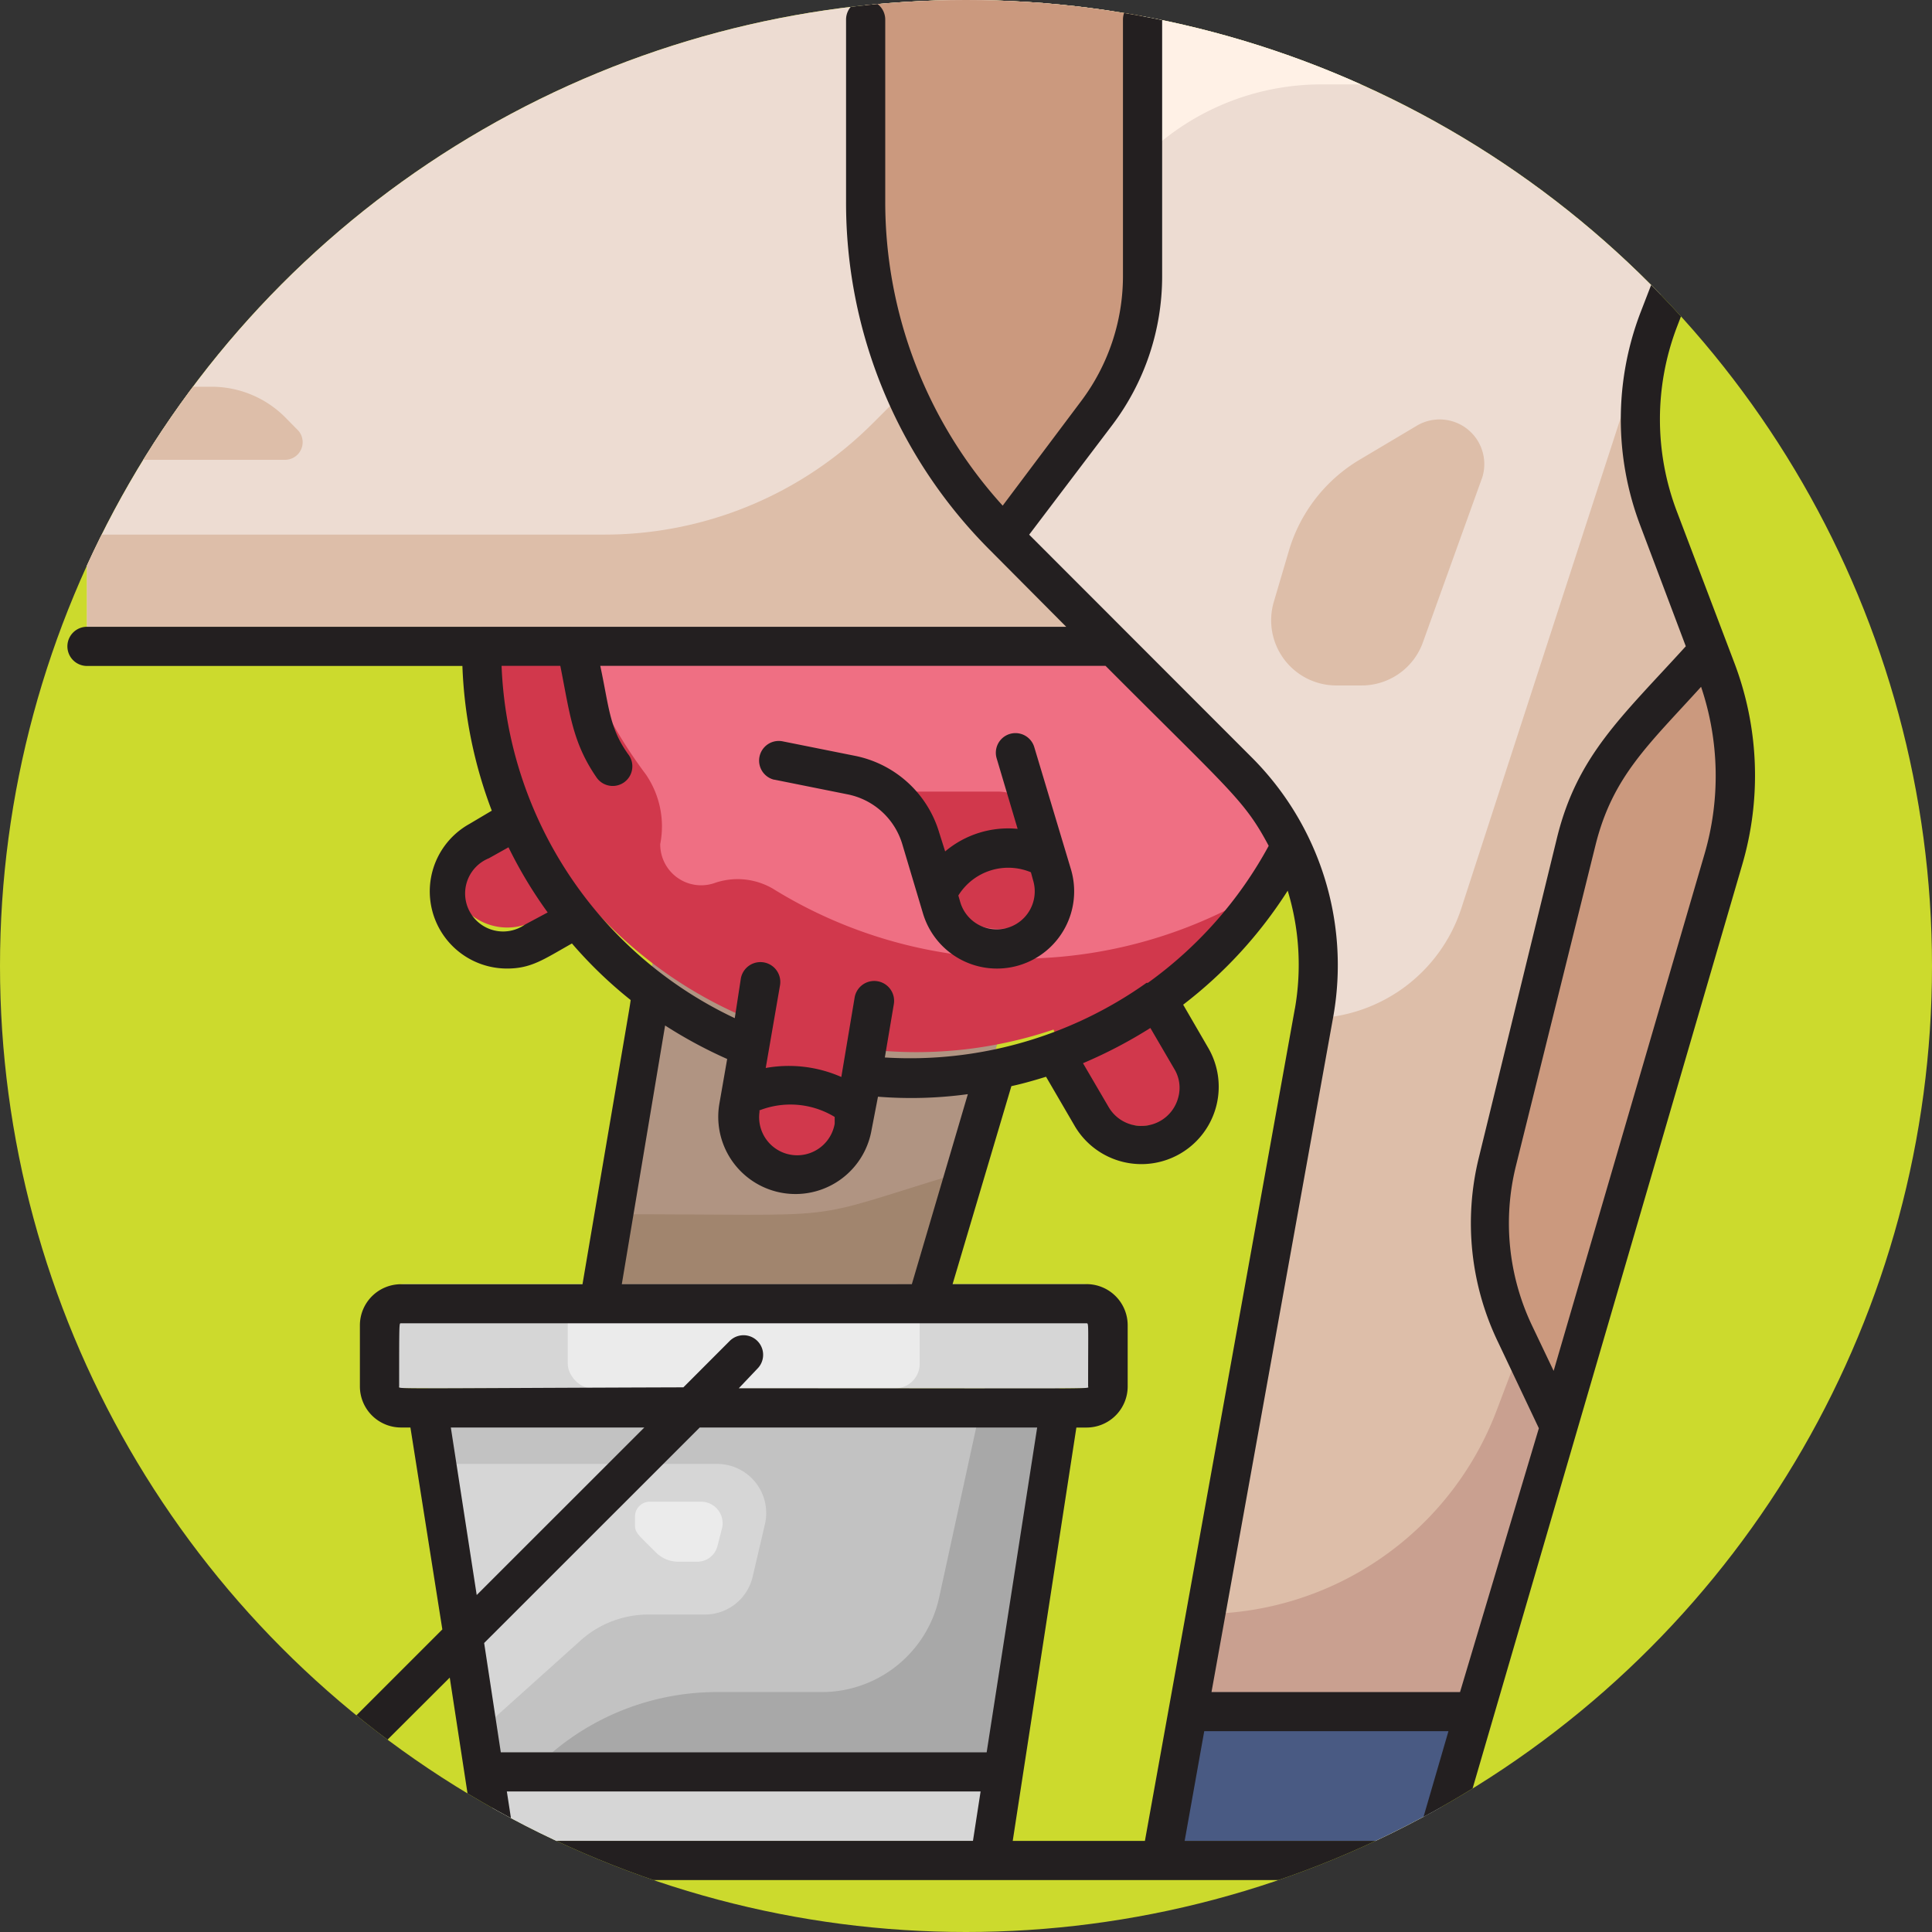 <svg xmlns="http://www.w3.org/2000/svg" xmlns:xlink="http://www.w3.org/1999/xlink" width="86" height="86" viewBox="0 0 86 86">
  <rect x="0" y="0" width="86" height="86" fill="#333333" stroke="none"/>
  <defs>
    <clipPath id="clip-path">
      <circle id="Elipse_11815" data-name="Elipse 11815" cx="43" cy="43" r="43" transform="translate(304.102 6670)" fill="#ccda2d"/>
    </clipPath>
  </defs>
  <g id="Grupo_1119480" data-name="Grupo 1119480" transform="translate(-304.102 -6670)">
    <circle id="Elipse_11759" data-name="Elipse 11759" cx="43" cy="43" r="43" transform="translate(304.102 6670)" fill="#ccda2d"/>
    <g id="Enmascarar_grupo_1098793" data-name="Enmascarar grupo 1098793" clip-path="url(#clip-path)">
      <g id="Cow_udder" data-name="Cow udder" transform="translate(302.622 6670)">
        <path id="Trazado_916895" data-name="Trazado 916895" d="M50.3,49.472,46.2,63.42H31.61c.54-3.121,2.328-13.765,2.476-14.82Z" transform="translate(-3.479 -6.233)" fill="#b09482"/>
        <path id="Trazado_916896" data-name="Trazado 916896" d="M63.99,28.807a19.292,19.292,0,0,1-8.552,16l1.569,2.615a2.572,2.572,0,1,1-4.429,2.615c-1.9-3.3-1.744-2.973-1.656-3.008a19.065,19.065,0,0,1-8.535.872l-.445,2.546a2.563,2.563,0,1,1-5.047-.872L37.4,46.6a19.309,19.309,0,0,1-7.576-5.588L27.768,42.2a2.566,2.566,0,0,1-2.5-4.481l1.857-1.037A19.283,19.283,0,1,1,63.99,28.746Z" transform="translate(-2.497 -1.216)" fill="#d1384c"/>
        <path id="Trazado_916897" data-name="Trazado 916897" d="M64.6,27.174A19.179,19.179,0,0,1,60.02,41.323a20.791,20.791,0,0,1-20.974-.549,3.121,3.121,0,0,0-2.615-.235,1.822,1.822,0,0,1-2.389-1.744,4.089,4.089,0,0,0-.654-3.121A20.791,20.791,0,0,1,30.2,16.914,19.292,19.292,0,0,1,64.6,27.174Z" transform="translate(-3.173 -1.222)" fill="#ef6f83"/>
        <path id="Trazado_916898" data-name="Trazado 916898" d="M5.48,0H51.169V27.922H5.48Z" transform="translate(-0.128 0)" fill="#eddcd2"/>
        <path id="Trazado_916899" data-name="Trazado 916899" d="M51.169,20.467v9.947H5.48v-4.1H28.512a16.884,16.884,0,0,0,11.932-4.941L42.19,19.63Z" transform="translate(-0.128 -2.517)" fill="#ddbea9"/>
        <path id="Trazado_916900" data-name="Trazado 916900" d="M5.48,23h8.857a.785.785,0,0,0,.558-1.29l-.61-.619a4.629,4.629,0,0,0-3.252-1.343H5.48Z" transform="translate(-0.128 -2.533)" fill="#ddbea9"/>
        <path id="Trazado_916901" data-name="Trazado 916901" d="M84.769,0a13.643,13.643,0,0,1-.785,4.272c-3.775,9.955-3.565,9.354-3.836,10.278a12.431,12.431,0,0,0,.384,7.654c2.458,6.486,2.083,5.492,2.563,6.774a13.181,13.181,0,0,1,.288,8.4C71.074,79.687,72.87,73.541,70.411,81.945H58.39c1.744-9.755,6.181-34.3,6.817-37.773A12.2,12.2,0,0,0,61.816,33.5L51.355,23.041A21.131,21.131,0,0,1,45.2,8.133V0Z" transform="translate(-5.222 0)" fill="#eddcd2"/>
        <path id="Trazado_916902" data-name="Trazado 916902" d="M61.533,86.39H74.287l-1.935,6.634H60.33Z" transform="translate(-7.162 -11.079)" fill="#495a83"/>
        <path id="Trazado_916903" data-name="Trazado 916903" d="M85.493,39.515c-5.771,19.771-5.231,18.01-11.071,37.948-13.748,0-12.763,0-12.745-.07,5.571-30.7,5.51-29.919,5.431-29.919a7.1,7.1,0,0,0,6.756-4.908l8.4-25.856a12.431,12.431,0,0,0,.384,7.654c2.458,6.486,2.084,5.492,2.563,6.774a13.181,13.181,0,0,1,.288,8.378Z" transform="translate(-7.332 -2.143)" fill="#ddbea9"/>
        <path id="Trazado_916904" data-name="Trazado 916904" d="M53.469,41.946a2.136,2.136,0,0,0-2.014-1.526h-3.7c.209,1.151,1.334,4.734,1.159,4.167a2.668,2.668,0,0,0,3.1,1.892,2.563,2.563,0,0,0,1.848-3.226Z" transform="translate(-5.549 -5.184)" fill="#d1384c"/>
        <path id="Trazado_916905" data-name="Trazado 916905" d="M57.563,0V11.429a10.1,10.1,0,0,1-2.04,6.1l-4.158,5.483A21.131,21.131,0,0,1,45.21,8.107V0Z" transform="translate(-5.223 0)" fill="#cb997e"/>
        <path id="Trazado_916906" data-name="Trazado 916906" d="M22.9,70.89l3.095,20.146H47.9L51,70.89Z" transform="translate(-2.362 -9.091)" fill="#c2c2c2"/>
        <path id="Trazado_916907" data-name="Trazado 916907" d="M25.76,89.48H48.844l-.575,3.94H26.362Z" transform="translate(-2.729 -11.475)" fill="#d6d6d6"/>
        <rect id="Rectángulo_405369" data-name="Rectángulo 405369" width="32.421" height="4.638" rx="1.09" transform="translate(18.376 57.161)" fill="#d6d6d6"/>
        <rect id="Rectángulo_405370" data-name="Rectángulo 405370" width="15.665" height="4.638" rx="1.09" transform="translate(26.753 57.161)" fill="#ebebeb"/>
        <path id="Trazado_916908" data-name="Trazado 916908" d="M76.7,68.23l-1.247,3.287a14.018,14.018,0,0,1-13.076,9.075l-.619,3.487H74.47l4.141-14.192Z" transform="translate(-7.346 -8.75)" fill="#c9a090"/>
        <path id="Trazado_916909" data-name="Trazado 916909" d="M87.472,41.5l-7.323,25.22L78.2,62.62a11.394,11.394,0,0,1-.776-7.663L80.907,40.7a11.594,11.594,0,0,1,2.615-4.925l3.26-3.6.349.933a13.181,13.181,0,0,1,.34,8.4Z" transform="translate(-9.311 -4.126)" fill="#cb997e"/>
        <path id="Trazado_916910" data-name="Trazado 916910" d="M47.642,59.9l-1.456,4.943H31.61c.192-1.116.366-2.153.532-3.112C43.213,61.731,40.336,62.114,47.642,59.9Z" transform="translate(-3.479 -7.682)" fill="#a1856e"/>
        <path id="Trazado_916911" data-name="Trazado 916911" d="M48.489,70.89l-2.022,9.284a5.353,5.353,0,0,1-5.231,4.237H36.563a11.332,11.332,0,0,0-7.321,2.684H49.291L51.81,70.89Z" transform="translate(-3.176 -9.091)" fill="#a8a8a8"/>
        <path id="Trazado_916912" data-name="Trazado 916912" d="M23.49,74.75H35.843a2.188,2.188,0,0,1,2.127,2.676l-.549,2.345a2.179,2.179,0,0,1-2.153,1.683H32.774a4.524,4.524,0,0,0-3.016,1.159l-4.446,3.993Z" transform="translate(-2.438 -9.586)" fill="#d6d6d6"/>
        <path id="Trazado_916913" data-name="Trazado 916913" d="M34.044,76.68H36.4a.959.959,0,0,1,.933,1.194l-.2.776a.924.924,0,0,1-.872.7h-.872a1.4,1.4,0,0,1-.994-.41c-.793-.793-.924-.872-.933-1.194v-.392a.663.663,0,0,1,.584-.671Z" transform="translate(-3.716 -9.834)" fill="#ebebeb"/>
        <path id="Trazado_916914" data-name="Trazado 916914" d="M75.33,24.034,72.715,31.3A2.894,2.894,0,0,1,70,33.258H68.844a2.9,2.9,0,0,1-2.781-3.714l.663-2.249A7.035,7.035,0,0,1,69.9,23.2l2.537-1.508a1.988,1.988,0,0,1,2.894,2.345Z" transform="translate(-7.883 -2.746)" fill="#ddbea9"/>
        <path id="Trazado_916915" data-name="Trazado 916915" d="M86.588,0a13.791,13.791,0,0,1-.61,3.757H67.339a11.246,11.246,0,0,0-7.959,3.3V0Z" transform="translate(-7.041 0)" fill="#fff1e6"/>
        <g id="Grupo_1119479" data-name="Grupo 1119479" transform="translate(4.48 0)">
          <path id="Trazado_916916" data-name="Trazado 916916" d="M76.121,22.762a11.542,11.542,0,0,1,0-8.195l3.487-9.119A14.645,14.645,0,0,0,80.48.872a.872.872,0,0,0-1.744,0,13.015,13.015,0,0,1-.724,3.958l-3.522,9.119a13.32,13.32,0,0,0,0,9.432l2.031,5.387c-2.851,3.138-4.821,4.847-5.727,8.5L67.308,51.53a12.2,12.2,0,0,0,.872,8.247l1.8,3.8L66.471,75.32H55.408l5.431-30.128a13.076,13.076,0,0,0-3.6-11.437L47.292,23.8l3.7-4.882A10.975,10.975,0,0,0,53.211,12.3V.872a.872.872,0,0,0-1.744,0V12.3A9.267,9.267,0,0,1,49.6,17.862l-3.487,4.646A20.111,20.111,0,0,1,40.885,8.97V.872a.872.872,0,1,0-1.744,0v8.1a21.846,21.846,0,0,0,6.407,15.517L48.94,27.9H5.352a.872.872,0,0,0,0,1.744H22.063a20.138,20.138,0,0,0,1.308,6.442l-1,.593a3.435,3.435,0,0,0,1.682,6.434c1.081,0,1.63-.41,2.886-1.116a19.4,19.4,0,0,0,2.615,2.519c-.1.671.1-.575-2.145,12.649H19.326A1.831,1.831,0,0,0,17.5,58.983v2.729a1.831,1.831,0,0,0,1.822,1.831h.427l1.421,8.988-3.879,3.879a.872.872,0,0,0,1.238,1.229L21.5,74.675l1.116,7.27H7.706a.872.872,0,0,0,0,1.744H77.1a.872.872,0,1,0,0-1.744H66.349L79.033,38.488a14.123,14.123,0,0,0-.34-8.953Zm-17,22.125L52.444,81.945H46.56l2.833-18.4h.462a1.831,1.831,0,0,0,1.822-1.831V58.983a1.831,1.831,0,0,0-1.822-1.822H43.883L46.5,48.348c.523-.113,1.037-.262,1.543-.418l1.3,2.232a3.443,3.443,0,0,0,5.937-3.487l-1.133-1.953A19.772,19.772,0,0,0,58.8,39.647a11.333,11.333,0,0,1,.323,5.239Zm-6.434.872,1.064,1.822a1.613,1.613,0,0,1,.174,1.281,1.691,1.691,0,0,1-3.095.418l-1.142-1.953a20.844,20.844,0,0,0,3-1.569Zm-27.844-4.6a1.691,1.691,0,1,1-1.6-2.955l.872-.488a19.606,19.606,0,0,0,1.744,2.9ZM23.807,29.64h2.615c.427,2.145.54,3.409,1.613,4.969a.874.874,0,1,0,1.438-.994c-.872-1.194-.872-2.11-1.273-3.975H50.692c5.562,5.579,6.181,5.972,7.262,8.011a18.185,18.185,0,0,1-5.379,6.1h-.061a18.185,18.185,0,0,1-11.647,3.321l.4-2.371a.884.884,0,1,0-1.744-.3l-.593,3.539a5.8,5.8,0,0,0-3.365-.4l.636-3.679a.884.884,0,0,0-1.744-.3l-.27,1.761A18.124,18.124,0,0,1,23.807,29.64Zm11.446,19.8a3.792,3.792,0,0,1,3.382.279v.3a1.694,1.694,0,1,1-3.339-.575Zm-4.167-3.792a20.486,20.486,0,0,0,2.763,1.491L33.5,49.141a3.437,3.437,0,0,0,6.774,1.168l.288-1.491a18.665,18.665,0,0,0,4-.113L42.07,57.161H29.159ZM19.248,61.712c0-2.912,0-2.807.078-2.807H49.838c.113,0,.078-.07.078,2.807,0,.131,1,.087-15.552.087l.828-.872a.872.872,0,1,0-1.229-1.238L31.9,61.755C18.515,61.8,19.248,61.842,19.248,61.712Zm2.3,1.831h8.613L22.7,71Zm11.08,0h15.02L45.4,78H23.772l-.741-4.864Zm-8.247,18.4-.34-2.2H45.13l-.34,2.2Zm29.832,0,.872-4.882H65.956l-1.421,4.882ZM77.359,38,70.638,61.023l-.968-2.031a10.6,10.6,0,0,1-.715-7.079l3.539-14.262c.758-3.086,2.362-4.49,4.707-7.079A12.414,12.414,0,0,1,77.359,38Z" transform="translate(-4.48 0)" fill="#231f20"/>
          <path id="Trazado_916917" data-name="Trazado 916917" d="M40.473,39.505l3.26.654a3.191,3.191,0,0,1,2.441,2.214l.924,3.095a3.436,3.436,0,0,0,6.582-1.979l-1.63-5.431a.873.873,0,1,0-1.674.5l.933,3.138A4.359,4.359,0,0,0,48.083,42.7l-.262-.828a4.917,4.917,0,0,0-3.749-3.426L40.847,37.8a.875.875,0,0,0-.375,1.709ZM51.9,43.629l.1.366a1.692,1.692,0,0,1-3.243.968l-.087-.3A2.615,2.615,0,0,1,51.9,43.629Z" transform="translate(-9.011 -4.801)" fill="#231f20"/>
        </g>
      </g>
    </g>
  </g>
</svg>
